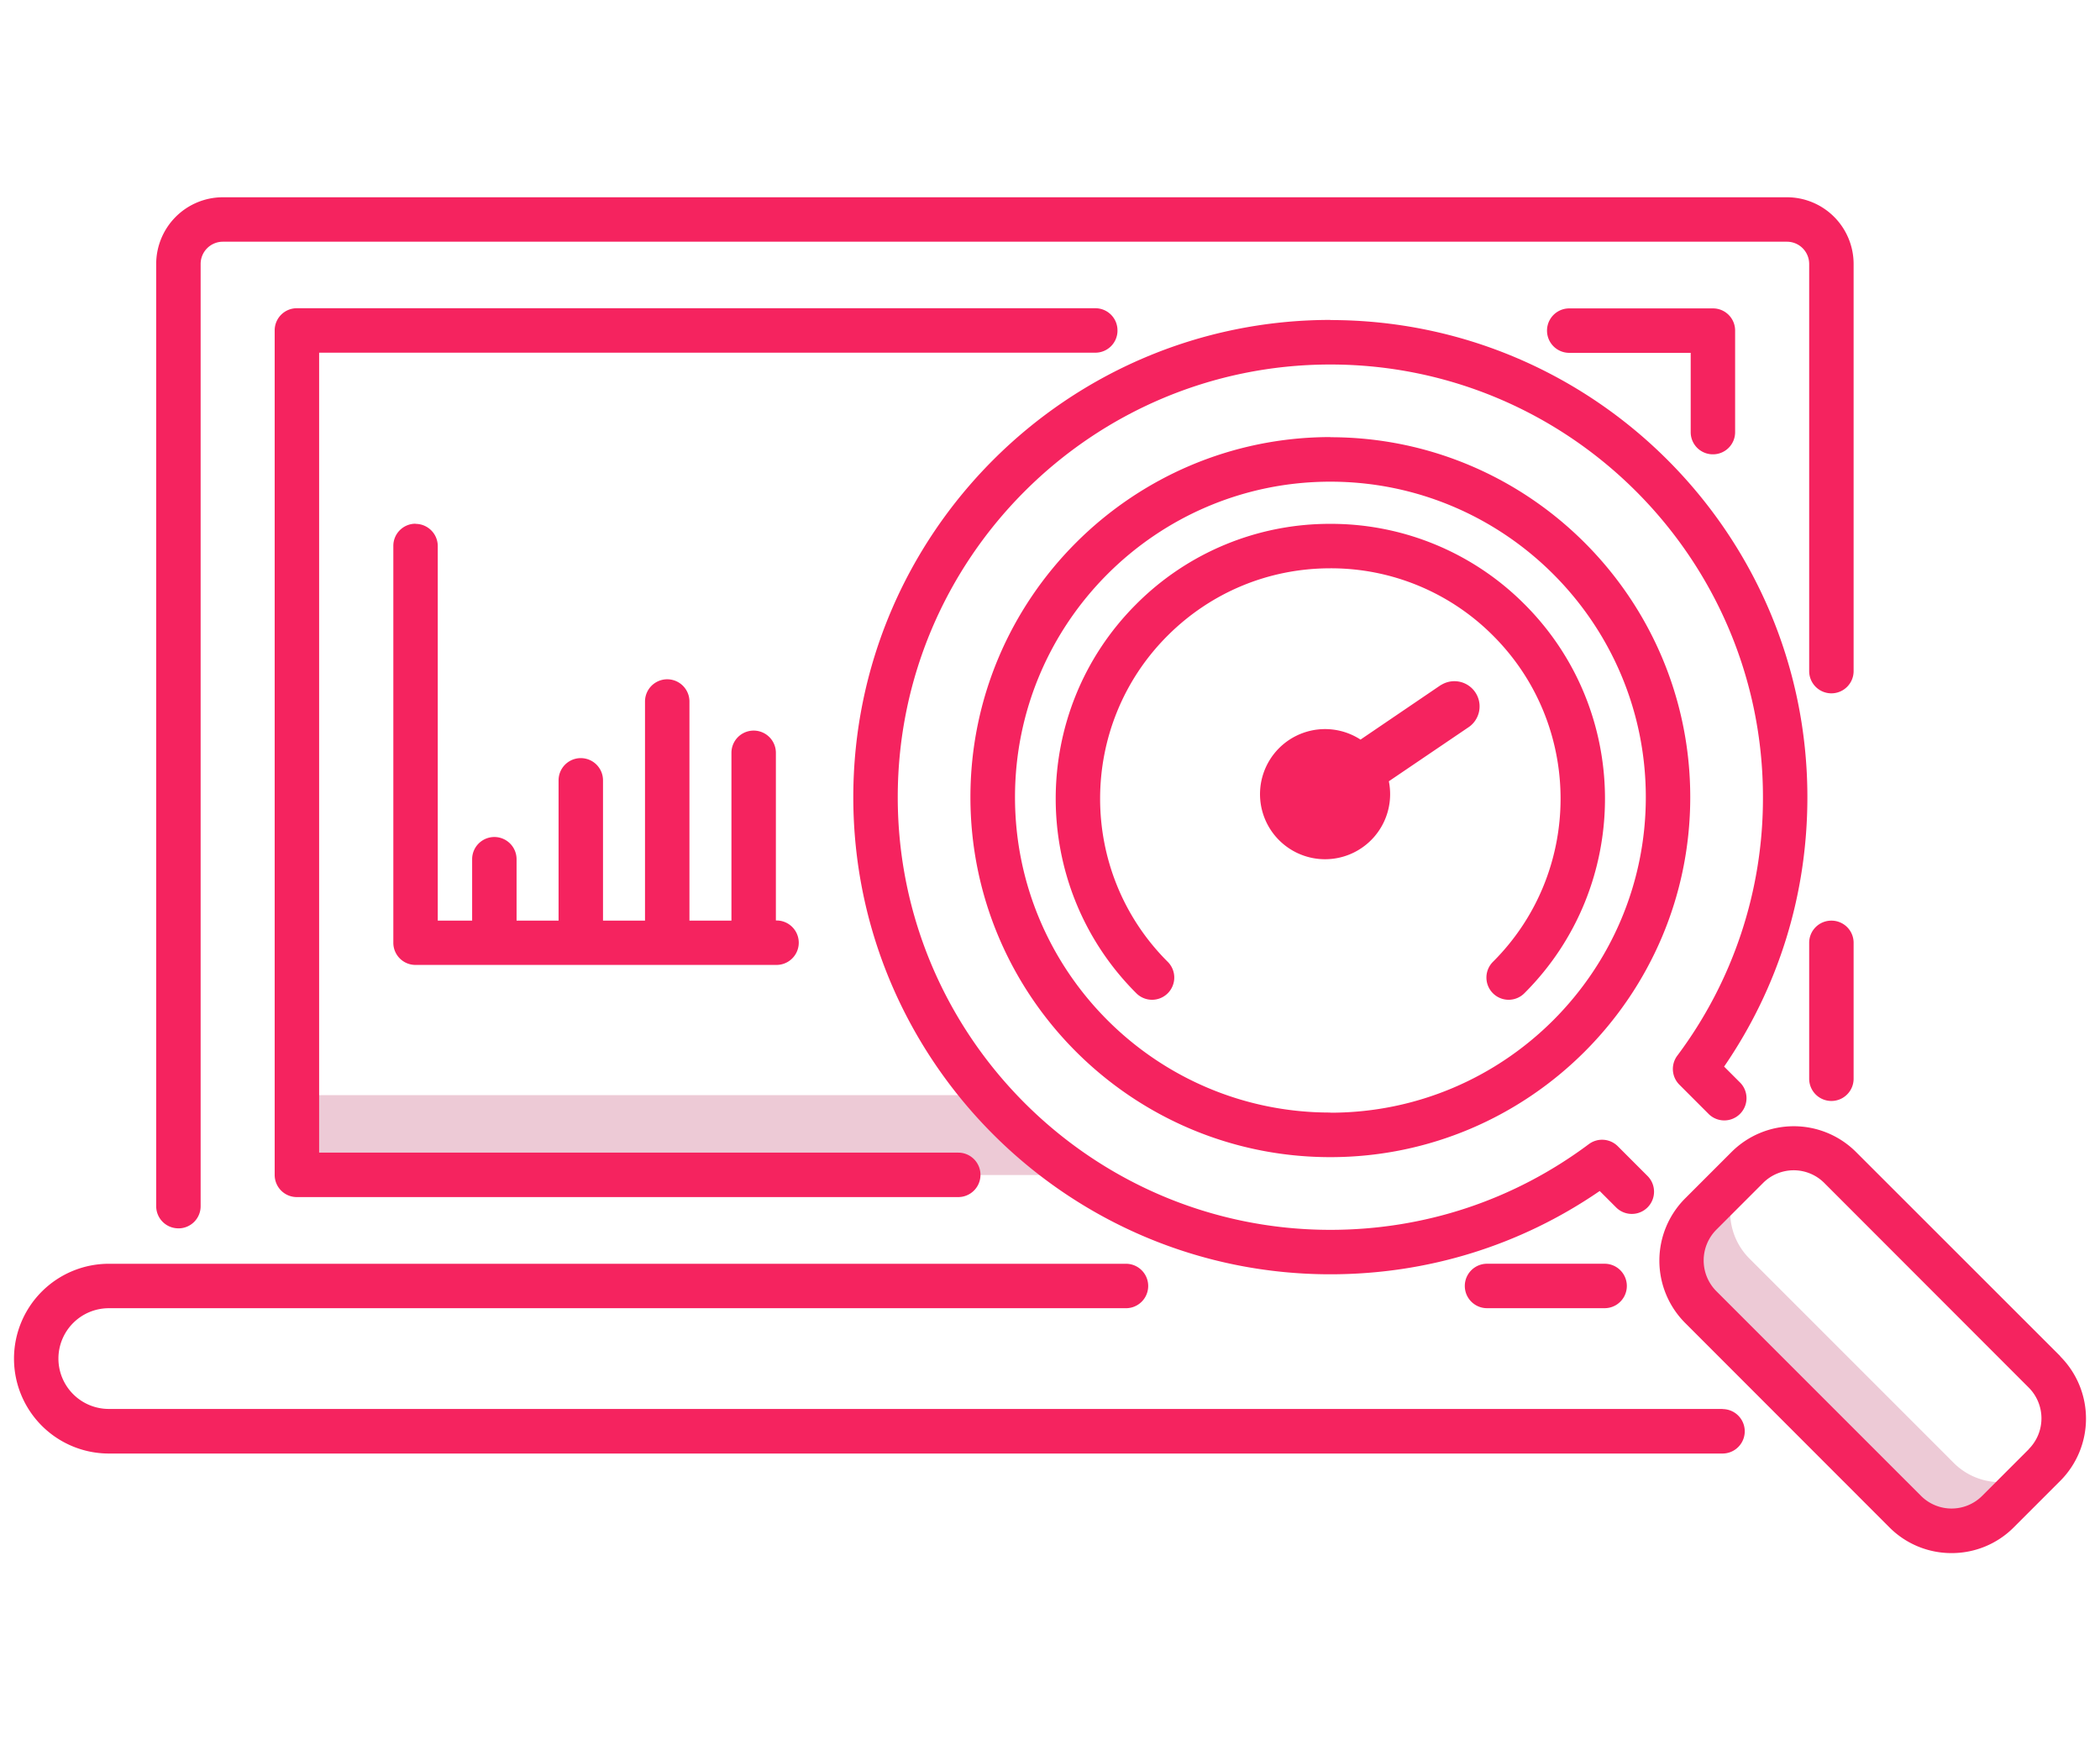 <svg xmlns="http://www.w3.org/2000/svg" viewBox="-60 -52.5 150 125"><path d="M10.488 25.71h-49.28v5.705H16.93a32.698 32.698 0 0 1-6.443-5.705zM79.55 51.974L64.96 37.383a4.695 4.695 0 0 1-.067-6.573 2.263 2.263 0 0 0-.086.084l-3.32 3.32a4.697 4.697 0 0 0 0 6.642L76.077 55.45a4.695 4.695 0 0 0 6.642 0l3.32-3.32.067-.07a4.697 4.697 0 0 1-6.556-.085z" fill="#edcad6"/><path d="M48.902-9.338a19.5 19.5 0 0 0-13.878-5.75 19.49 19.49 0 0 0-13.877 5.749c-7.652 7.652-7.652 20.103 0 27.755a1.587 1.587 0 1 0 2.244-2.244c-6.415-6.415-6.415-16.852 0-23.266 3.107-3.107 7.24-4.82 11.633-4.82a16.34 16.34 0 0 1 11.634 4.82c6.415 6.415 6.415 16.852 0 23.266a1.587 1.587 0 1 0 2.244 2.244c7.653-7.652 7.653-20.103 0-27.755zm-5.974 5.754L37.18.32a4.647 4.647 0 1 0 2.023 2.976L44.95-.6a1.8 1.8 0 0 0-2.023-2.975zM70.814 13.25a1.58 1.58 0 0 0-1.587 1.587v9.704a1.587 1.587 0 1 0 3.174 0v-9.704a1.58 1.58 0 0 0-1.587-1.587zm-118.07 21.976a1.58 1.58 0 0 0 1.587-1.587v-67.29a1.59 1.59 0 0 1 1.587-1.587H67.64a1.59 1.59 0 0 1 1.587 1.587v29.08a1.587 1.587 0 1 0 3.174 0v-29.08a4.766 4.766 0 0 0-4.761-4.761H-44.082a4.766 4.766 0 0 0-4.761 4.761v67.288a1.58 1.58 0 0 0 1.587 1.587zM62.35-20.054a1.58 1.58 0 0 0 1.587-1.587v-7.247a1.58 1.58 0 0 0-1.587-1.587H52.088a1.587 1.587 0 1 0 0 3.174h8.676v5.66a1.58 1.58 0 0 0 1.587 1.587zM19.82-28.9a1.58 1.58 0 0 0-1.587-1.587h-57.026a1.58 1.58 0 0 0-1.587 1.587v60.305a1.58 1.58 0 0 0 1.587 1.587h47.24a1.587 1.587 0 1 0 0-3.174h-45.652v-57.13h55.438a1.58 1.58 0 0 0 1.588-1.587zm26.396 66.653a1.587 1.587 0 1 0 0 3.174h8.4a1.587 1.587 0 1 0 0-3.174h-8.4zm16.822 10.37H-52.23a3.6 3.6 0 0 1-3.597-3.597 3.6 3.6 0 0 1 3.597-3.597h72.657a1.587 1.587 0 1 0 0-3.174H-52.23A6.779 6.779 0 0 0-59 44.536a6.778 6.778 0 0 0 6.771 6.771H63.038a1.587 1.587 0 1 0 0-3.174zm24.124-3.77L72.57 29.77a6.291 6.291 0 0 0-8.887.001l-3.32 3.32a6.291 6.291 0 0 0 .001 8.886l14.592 14.6a6.243 6.243 0 0 0 4.444 1.84 6.245 6.245 0 0 0 4.444-1.841l3.32-3.32a6.292 6.292 0 0 0-.002-8.886zm-2.244 6.642l-3.32 3.32a3.089 3.089 0 0 1-4.398.001l-14.6-14.6a3.113 3.113 0 0 1 0-4.398l3.32-3.32a3.09 3.09 0 0 1 4.399-.001l14.59 14.6a3.113 3.113 0 0 1-.001 4.398zm-49.894-72.28C20.85-21.275 9.316-9.743 9.316 4.432S20.848 30.14 35.024 30.14 60.732 18.607 60.732 4.432 49.2-21.275 35.024-21.275zm0 48.24C22.6 26.966 12.5 16.857 12.5 4.432S22.598-18.1 35.024-18.1 57.558-7.993 57.558 4.432 47.45 26.966 35.024 26.966zm0-56.607C16.235-29.642.95-14.357.95 4.432s15.286 34.074 34.074 34.074c6.94 0 13.564-2.052 19.24-5.948l1.172 1.172a1.587 1.587 0 0 0 2.245-2.244l-2.123-2.124a1.587 1.587 0 0 0-2.071-.15c-5.364 4.004-11.748 6.12-18.462 6.12-17.038 0-30.9-13.862-30.9-30.9s13.86-30.9 30.9-30.9 30.9 13.86 30.9 30.9a30.64 30.64 0 0 1-6.119 18.462 1.586 1.586 0 0 0 .149 2.071l2.123 2.124a1.588 1.588 0 0 0 2.245-2.244l-1.172-1.172c3.896-5.676 5.948-12.3 5.948-19.24-.001-18.8-15.286-34.075-34.075-34.075zm-65.342 14.555a1.58 1.58 0 0 0-1.587 1.587v28.335a1.58 1.58 0 0 0 1.587 1.587h25.785a1.587 1.587 0 1 0 0-3.174h-.047V1.264a1.587 1.587 0 1 0-3.174 0V13.25h-3V-2.4a1.587 1.587 0 1 0-3.174 0v15.648h-3V3.23a1.587 1.587 0 1 0-3.174 0v10.02h-3V8.864a1.587 1.587 0 1 0-3.174 0v4.384h-2.455V-13.5a1.59 1.59 0 0 0-1.587-1.587z" fill="#f5235f"/></svg>